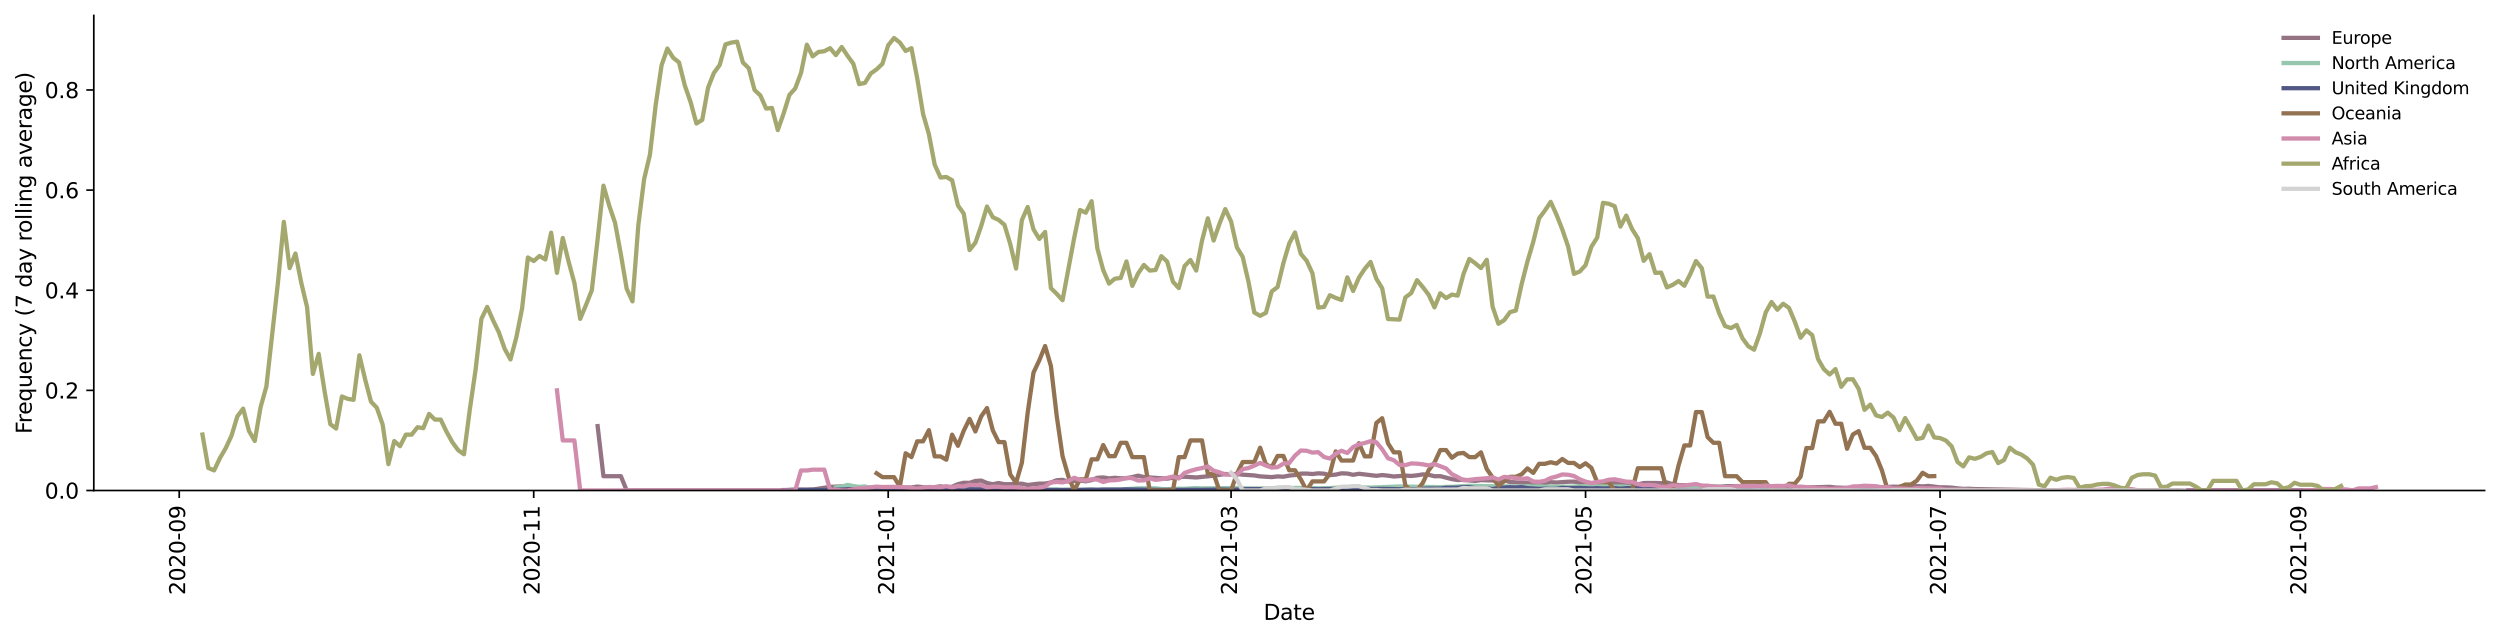 <?xml version="1.0" encoding="utf-8" standalone="no"?>
<!DOCTYPE svg PUBLIC "-//W3C//DTD SVG 1.1//EN"
  "http://www.w3.org/Graphics/SVG/1.1/DTD/svg11.dtd">
<svg height="298.621pt" version="1.1" viewBox="0 0 1166.981 298.621" width="1166.981pt" xmlns="http://www.w3.org/2000/svg" xmlns:xlink="http://www.w3.org/1999/xlink">
 <defs>
  <style type="text/css">*{stroke-linecap:butt;stroke-linejoin:round;}</style>
 </defs>
 <g id="figure_1">
  <g id="patch_1">
   <path d="M 0 298.621 
L 1166.981 298.621 
L 1166.981 0 
L 0 0 
z
" style="fill:#ffffff;"/>
  </g>
  <g id="axes_1">
   <g id="patch_2">
    <path d="M 43.781 228.96 
L 1159.781 228.96 
L 1159.781 7.2 
L 43.781 7.2 
z
" style="fill:#ffffff;"/>
   </g>
   <g id="matplotlib.axis_1">
    <g id="xtick_1">
     <g id="line2d_1">
      <defs>
       <path d="M 0 0 
L 0 3.5 
" id="m9c41320f4a" style="stroke:#000000;stroke-width:0.8;"/>
      </defs>
      <g>
       <use style="stroke:#000000;stroke-width:0.8;" x="83.658" xlink:href="#m9c41320f4a" y="228.96"/>
      </g>
     </g>
     <g id="text_1">
      <!-- 2020-09 -->
      <g transform="translate(86.417 277.743)rotate(-90)scale(0.1 -0.1)">
       <defs>
        <path d="M 1228 531 
L 3431 531 
L 3431 0 
L 469 0 
L 469 531 
Q 828 903 1448 1529 
Q 2069 2156 2228 2338 
Q 2531 2678 2651 2914 
Q 2772 3150 2772 3378 
Q 2772 3750 2511 3984 
Q 2250 4219 1831 4219 
Q 1534 4219 1204 4116 
Q 875 4013 500 3803 
L 500 4441 
Q 881 4594 1212 4672 
Q 1544 4750 1819 4750 
Q 2544 4750 2975 4387 
Q 3406 4025 3406 3419 
Q 3406 3131 3298 2873 
Q 3191 2616 2906 2266 
Q 2828 2175 2409 1742 
Q 1991 1309 1228 531 
z
" id="DejaVuSans-32" transform="scale(0.016)"/>
        <path d="M 2034 4250 
Q 1547 4250 1301 3770 
Q 1056 3291 1056 2328 
Q 1056 1369 1301 889 
Q 1547 409 2034 409 
Q 2525 409 2770 889 
Q 3016 1369 3016 2328 
Q 3016 3291 2770 3770 
Q 2525 4250 2034 4250 
z
M 2034 4750 
Q 2819 4750 3233 4129 
Q 3647 3509 3647 2328 
Q 3647 1150 3233 529 
Q 2819 -91 2034 -91 
Q 1250 -91 836 529 
Q 422 1150 422 2328 
Q 422 3509 836 4129 
Q 1250 4750 2034 4750 
z
" id="DejaVuSans-30" transform="scale(0.016)"/>
        <path d="M 313 2009 
L 1997 2009 
L 1997 1497 
L 313 1497 
L 313 2009 
z
" id="DejaVuSans-2d" transform="scale(0.016)"/>
        <path d="M 703 97 
L 703 672 
Q 941 559 1184 500 
Q 1428 441 1663 441 
Q 2288 441 2617 861 
Q 2947 1281 2994 2138 
Q 2813 1869 2534 1725 
Q 2256 1581 1919 1581 
Q 1219 1581 811 2004 
Q 403 2428 403 3163 
Q 403 3881 828 4315 
Q 1253 4750 1959 4750 
Q 2769 4750 3195 4129 
Q 3622 3509 3622 2328 
Q 3622 1225 3098 567 
Q 2575 -91 1691 -91 
Q 1453 -91 1209 -44 
Q 966 3 703 97 
z
M 1959 2075 
Q 2384 2075 2632 2365 
Q 2881 2656 2881 3163 
Q 2881 3666 2632 3958 
Q 2384 4250 1959 4250 
Q 1534 4250 1286 3958 
Q 1038 3666 1038 3163 
Q 1038 2656 1286 2365 
Q 1534 2075 1959 2075 
z
" id="DejaVuSans-39" transform="scale(0.016)"/>
       </defs>
       <use xlink:href="#DejaVuSans-32"/>
       <use x="63.623" xlink:href="#DejaVuSans-30"/>
       <use x="127.246" xlink:href="#DejaVuSans-32"/>
       <use x="190.869" xlink:href="#DejaVuSans-30"/>
       <use x="254.492" xlink:href="#DejaVuSans-2d"/>
       <use x="290.576" xlink:href="#DejaVuSans-30"/>
       <use x="354.199" xlink:href="#DejaVuSans-39"/>
      </g>
     </g>
    </g>
    <g id="xtick_2">
     <g id="line2d_2">
      <g>
       <use style="stroke:#000000;stroke-width:0.8;" x="249.132" xlink:href="#m9c41320f4a" y="228.96"/>
      </g>
     </g>
     <g id="text_2">
      <!-- 2020-11 -->
      <g transform="translate(251.891 277.743)rotate(-90)scale(0.1 -0.1)">
       <defs>
        <path d="M 794 531 
L 1825 531 
L 1825 4091 
L 703 3866 
L 703 4441 
L 1819 4666 
L 2450 4666 
L 2450 531 
L 3481 531 
L 3481 0 
L 794 0 
L 794 531 
z
" id="DejaVuSans-31" transform="scale(0.016)"/>
       </defs>
       <use xlink:href="#DejaVuSans-32"/>
       <use x="63.623" xlink:href="#DejaVuSans-30"/>
       <use x="127.246" xlink:href="#DejaVuSans-32"/>
       <use x="190.869" xlink:href="#DejaVuSans-30"/>
       <use x="254.492" xlink:href="#DejaVuSans-2d"/>
       <use x="290.576" xlink:href="#DejaVuSans-31"/>
       <use x="354.199" xlink:href="#DejaVuSans-31"/>
      </g>
     </g>
    </g>
    <g id="xtick_3">
     <g id="line2d_3">
      <g>
       <use style="stroke:#000000;stroke-width:0.8;" x="414.606" xlink:href="#m9c41320f4a" y="228.96"/>
      </g>
     </g>
     <g id="text_3">
      <!-- 2021-01 -->
      <g transform="translate(417.365 277.743)rotate(-90)scale(0.1 -0.1)">
       <use xlink:href="#DejaVuSans-32"/>
       <use x="63.623" xlink:href="#DejaVuSans-30"/>
       <use x="127.246" xlink:href="#DejaVuSans-32"/>
       <use x="190.869" xlink:href="#DejaVuSans-31"/>
       <use x="254.492" xlink:href="#DejaVuSans-2d"/>
       <use x="290.576" xlink:href="#DejaVuSans-30"/>
       <use x="354.199" xlink:href="#DejaVuSans-31"/>
      </g>
     </g>
    </g>
    <g id="xtick_4">
     <g id="line2d_4">
      <g>
       <use style="stroke:#000000;stroke-width:0.8;" x="574.654" xlink:href="#m9c41320f4a" y="228.96"/>
      </g>
     </g>
     <g id="text_4">
      <!-- 2021-03 -->
      <g transform="translate(577.414 277.743)rotate(-90)scale(0.1 -0.1)">
       <defs>
        <path d="M 2597 2516 
Q 3050 2419 3304 2112 
Q 3559 1806 3559 1356 
Q 3559 666 3084 287 
Q 2609 -91 1734 -91 
Q 1441 -91 1130 -33 
Q 819 25 488 141 
L 488 750 
Q 750 597 1062 519 
Q 1375 441 1716 441 
Q 2309 441 2620 675 
Q 2931 909 2931 1356 
Q 2931 1769 2642 2001 
Q 2353 2234 1838 2234 
L 1294 2234 
L 1294 2753 
L 1863 2753 
Q 2328 2753 2575 2939 
Q 2822 3125 2822 3475 
Q 2822 3834 2567 4026 
Q 2313 4219 1838 4219 
Q 1578 4219 1281 4162 
Q 984 4106 628 3988 
L 628 4550 
Q 988 4650 1302 4700 
Q 1616 4750 1894 4750 
Q 2613 4750 3031 4423 
Q 3450 4097 3450 3541 
Q 3450 3153 3228 2886 
Q 3006 2619 2597 2516 
z
" id="DejaVuSans-33" transform="scale(0.016)"/>
       </defs>
       <use xlink:href="#DejaVuSans-32"/>
       <use x="63.623" xlink:href="#DejaVuSans-30"/>
       <use x="127.246" xlink:href="#DejaVuSans-32"/>
       <use x="190.869" xlink:href="#DejaVuSans-31"/>
       <use x="254.492" xlink:href="#DejaVuSans-2d"/>
       <use x="290.576" xlink:href="#DejaVuSans-30"/>
       <use x="354.199" xlink:href="#DejaVuSans-33"/>
      </g>
     </g>
    </g>
    <g id="xtick_5">
     <g id="line2d_5">
      <g>
       <use style="stroke:#000000;stroke-width:0.8;" x="740.128" xlink:href="#m9c41320f4a" y="228.96"/>
      </g>
     </g>
     <g id="text_5">
      <!-- 2021-05 -->
      <g transform="translate(742.888 277.743)rotate(-90)scale(0.1 -0.1)">
       <defs>
        <path d="M 691 4666 
L 3169 4666 
L 3169 4134 
L 1269 4134 
L 1269 2991 
Q 1406 3038 1543 3061 
Q 1681 3084 1819 3084 
Q 2600 3084 3056 2656 
Q 3513 2228 3513 1497 
Q 3513 744 3044 326 
Q 2575 -91 1722 -91 
Q 1428 -91 1123 -41 
Q 819 9 494 109 
L 494 744 
Q 775 591 1075 516 
Q 1375 441 1709 441 
Q 2250 441 2565 725 
Q 2881 1009 2881 1497 
Q 2881 1984 2565 2268 
Q 2250 2553 1709 2553 
Q 1456 2553 1204 2497 
Q 953 2441 691 2322 
L 691 4666 
z
" id="DejaVuSans-35" transform="scale(0.016)"/>
       </defs>
       <use xlink:href="#DejaVuSans-32"/>
       <use x="63.623" xlink:href="#DejaVuSans-30"/>
       <use x="127.246" xlink:href="#DejaVuSans-32"/>
       <use x="190.869" xlink:href="#DejaVuSans-31"/>
       <use x="254.492" xlink:href="#DejaVuSans-2d"/>
       <use x="290.576" xlink:href="#DejaVuSans-30"/>
       <use x="354.199" xlink:href="#DejaVuSans-35"/>
      </g>
     </g>
    </g>
    <g id="xtick_6">
     <g id="line2d_6">
      <g>
       <use style="stroke:#000000;stroke-width:0.8;" x="905.602" xlink:href="#m9c41320f4a" y="228.96"/>
      </g>
     </g>
     <g id="text_6">
      <!-- 2021-07 -->
      <g transform="translate(908.362 277.743)rotate(-90)scale(0.1 -0.1)">
       <defs>
        <path d="M 525 4666 
L 3525 4666 
L 3525 4397 
L 1831 0 
L 1172 0 
L 2766 4134 
L 525 4134 
L 525 4666 
z
" id="DejaVuSans-37" transform="scale(0.016)"/>
       </defs>
       <use xlink:href="#DejaVuSans-32"/>
       <use x="63.623" xlink:href="#DejaVuSans-30"/>
       <use x="127.246" xlink:href="#DejaVuSans-32"/>
       <use x="190.869" xlink:href="#DejaVuSans-31"/>
       <use x="254.492" xlink:href="#DejaVuSans-2d"/>
       <use x="290.576" xlink:href="#DejaVuSans-30"/>
       <use x="354.199" xlink:href="#DejaVuSans-37"/>
      </g>
     </g>
    </g>
    <g id="xtick_7">
     <g id="line2d_7">
      <g>
       <use style="stroke:#000000;stroke-width:0.8;" x="1073.789" xlink:href="#m9c41320f4a" y="228.96"/>
      </g>
     </g>
     <g id="text_7">
      <!-- 2021-09 -->
      <g transform="translate(1076.548 277.743)rotate(-90)scale(0.1 -0.1)">
       <use xlink:href="#DejaVuSans-32"/>
       <use x="63.623" xlink:href="#DejaVuSans-30"/>
       <use x="127.246" xlink:href="#DejaVuSans-32"/>
       <use x="190.869" xlink:href="#DejaVuSans-31"/>
       <use x="254.492" xlink:href="#DejaVuSans-2d"/>
       <use x="290.576" xlink:href="#DejaVuSans-30"/>
       <use x="354.199" xlink:href="#DejaVuSans-39"/>
      </g>
     </g>
    </g>
    <g id="text_8">
     <!-- Date -->
     <g transform="translate(589.83 289.341)scale(0.1 -0.1)">
      <defs>
       <path d="M 1259 4147 
L 1259 519 
L 2022 519 
Q 2988 519 3436 956 
Q 3884 1394 3884 2338 
Q 3884 3275 3436 3711 
Q 2988 4147 2022 4147 
L 1259 4147 
z
M 628 4666 
L 1925 4666 
Q 3281 4666 3915 4102 
Q 4550 3538 4550 2338 
Q 4550 1131 3912 565 
Q 3275 0 1925 0 
L 628 0 
L 628 4666 
z
" id="DejaVuSans-44" transform="scale(0.016)"/>
       <path d="M 2194 1759 
Q 1497 1759 1228 1600 
Q 959 1441 959 1056 
Q 959 750 1161 570 
Q 1363 391 1709 391 
Q 2188 391 2477 730 
Q 2766 1069 2766 1631 
L 2766 1759 
L 2194 1759 
z
M 3341 1997 
L 3341 0 
L 2766 0 
L 2766 531 
Q 2569 213 2275 61 
Q 1981 -91 1556 -91 
Q 1019 -91 701 211 
Q 384 513 384 1019 
Q 384 1609 779 1909 
Q 1175 2209 1959 2209 
L 2766 2209 
L 2766 2266 
Q 2766 2663 2505 2880 
Q 2244 3097 1772 3097 
Q 1472 3097 1187 3025 
Q 903 2953 641 2809 
L 641 3341 
Q 956 3463 1253 3523 
Q 1550 3584 1831 3584 
Q 2591 3584 2966 3190 
Q 3341 2797 3341 1997 
z
" id="DejaVuSans-61" transform="scale(0.016)"/>
       <path d="M 1172 4494 
L 1172 3500 
L 2356 3500 
L 2356 3053 
L 1172 3053 
L 1172 1153 
Q 1172 725 1289 603 
Q 1406 481 1766 481 
L 2356 481 
L 2356 0 
L 1766 0 
Q 1100 0 847 248 
Q 594 497 594 1153 
L 594 3053 
L 172 3053 
L 172 3500 
L 594 3500 
L 594 4494 
L 1172 4494 
z
" id="DejaVuSans-74" transform="scale(0.016)"/>
       <path d="M 3597 1894 
L 3597 1613 
L 953 1613 
Q 991 1019 1311 708 
Q 1631 397 2203 397 
Q 2534 397 2845 478 
Q 3156 559 3463 722 
L 3463 178 
Q 3153 47 2828 -22 
Q 2503 -91 2169 -91 
Q 1331 -91 842 396 
Q 353 884 353 1716 
Q 353 2575 817 3079 
Q 1281 3584 2069 3584 
Q 2775 3584 3186 3129 
Q 3597 2675 3597 1894 
z
M 3022 2063 
Q 3016 2534 2758 2815 
Q 2500 3097 2075 3097 
Q 1594 3097 1305 2825 
Q 1016 2553 972 2059 
L 3022 2063 
z
" id="DejaVuSans-65" transform="scale(0.016)"/>
      </defs>
      <use xlink:href="#DejaVuSans-44"/>
      <use x="77.002" xlink:href="#DejaVuSans-61"/>
      <use x="138.281" xlink:href="#DejaVuSans-74"/>
      <use x="177.49" xlink:href="#DejaVuSans-65"/>
     </g>
    </g>
   </g>
   <g id="matplotlib.axis_2">
    <g id="ytick_1">
     <g id="line2d_8">
      <defs>
       <path d="M 0 0 
L -3.5 0 
" id="mde69460900" style="stroke:#000000;stroke-width:0.8;"/>
      </defs>
      <g>
       <use style="stroke:#000000;stroke-width:0.8;" x="43.781" xlink:href="#mde69460900" y="228.96"/>
      </g>
     </g>
     <g id="text_9">
      <!-- 0.0 -->
      <g transform="translate(20.878 232.759)scale(0.1 -0.1)">
       <defs>
        <path d="M 684 794 
L 1344 794 
L 1344 0 
L 684 0 
L 684 794 
z
" id="DejaVuSans-2e" transform="scale(0.016)"/>
       </defs>
       <use xlink:href="#DejaVuSans-30"/>
       <use x="63.623" xlink:href="#DejaVuSans-2e"/>
       <use x="95.41" xlink:href="#DejaVuSans-30"/>
      </g>
     </g>
    </g>
    <g id="ytick_2">
     <g id="line2d_9">
      <g>
       <use style="stroke:#000000;stroke-width:0.8;" x="43.781" xlink:href="#mde69460900" y="182.22"/>
      </g>
     </g>
     <g id="text_10">
      <!-- 0.2 -->
      <g transform="translate(20.878 186.019)scale(0.1 -0.1)">
       <use xlink:href="#DejaVuSans-30"/>
       <use x="63.623" xlink:href="#DejaVuSans-2e"/>
       <use x="95.41" xlink:href="#DejaVuSans-32"/>
      </g>
     </g>
    </g>
    <g id="ytick_3">
     <g id="line2d_10">
      <g>
       <use style="stroke:#000000;stroke-width:0.8;" x="43.781" xlink:href="#mde69460900" y="135.48"/>
      </g>
     </g>
     <g id="text_11">
      <!-- 0.4 -->
      <g transform="translate(20.878 139.279)scale(0.1 -0.1)">
       <defs>
        <path d="M 2419 4116 
L 825 1625 
L 2419 1625 
L 2419 4116 
z
M 2253 4666 
L 3047 4666 
L 3047 1625 
L 3713 1625 
L 3713 1100 
L 3047 1100 
L 3047 0 
L 2419 0 
L 2419 1100 
L 313 1100 
L 313 1709 
L 2253 4666 
z
" id="DejaVuSans-34" transform="scale(0.016)"/>
       </defs>
       <use xlink:href="#DejaVuSans-30"/>
       <use x="63.623" xlink:href="#DejaVuSans-2e"/>
       <use x="95.41" xlink:href="#DejaVuSans-34"/>
      </g>
     </g>
    </g>
    <g id="ytick_4">
     <g id="line2d_11">
      <g>
       <use style="stroke:#000000;stroke-width:0.8;" x="43.781" xlink:href="#mde69460900" y="88.74"/>
      </g>
     </g>
     <g id="text_12">
      <!-- 0.6 -->
      <g transform="translate(20.878 92.539)scale(0.1 -0.1)">
       <defs>
        <path d="M 2113 2584 
Q 1688 2584 1439 2293 
Q 1191 2003 1191 1497 
Q 1191 994 1439 701 
Q 1688 409 2113 409 
Q 2538 409 2786 701 
Q 3034 994 3034 1497 
Q 3034 2003 2786 2293 
Q 2538 2584 2113 2584 
z
M 3366 4563 
L 3366 3988 
Q 3128 4100 2886 4159 
Q 2644 4219 2406 4219 
Q 1781 4219 1451 3797 
Q 1122 3375 1075 2522 
Q 1259 2794 1537 2939 
Q 1816 3084 2150 3084 
Q 2853 3084 3261 2657 
Q 3669 2231 3669 1497 
Q 3669 778 3244 343 
Q 2819 -91 2113 -91 
Q 1303 -91 875 529 
Q 447 1150 447 2328 
Q 447 3434 972 4092 
Q 1497 4750 2381 4750 
Q 2619 4750 2861 4703 
Q 3103 4656 3366 4563 
z
" id="DejaVuSans-36" transform="scale(0.016)"/>
       </defs>
       <use xlink:href="#DejaVuSans-30"/>
       <use x="63.623" xlink:href="#DejaVuSans-2e"/>
       <use x="95.41" xlink:href="#DejaVuSans-36"/>
      </g>
     </g>
    </g>
    <g id="ytick_5">
     <g id="line2d_12">
      <g>
       <use style="stroke:#000000;stroke-width:0.8;" x="43.781" xlink:href="#mde69460900" y="42"/>
      </g>
     </g>
     <g id="text_13">
      <!-- 0.8 -->
      <g transform="translate(20.878 45.8)scale(0.1 -0.1)">
       <defs>
        <path d="M 2034 2216 
Q 1584 2216 1326 1975 
Q 1069 1734 1069 1313 
Q 1069 891 1326 650 
Q 1584 409 2034 409 
Q 2484 409 2743 651 
Q 3003 894 3003 1313 
Q 3003 1734 2745 1975 
Q 2488 2216 2034 2216 
z
M 1403 2484 
Q 997 2584 770 2862 
Q 544 3141 544 3541 
Q 544 4100 942 4425 
Q 1341 4750 2034 4750 
Q 2731 4750 3128 4425 
Q 3525 4100 3525 3541 
Q 3525 3141 3298 2862 
Q 3072 2584 2669 2484 
Q 3125 2378 3379 2068 
Q 3634 1759 3634 1313 
Q 3634 634 3220 271 
Q 2806 -91 2034 -91 
Q 1263 -91 848 271 
Q 434 634 434 1313 
Q 434 1759 690 2068 
Q 947 2378 1403 2484 
z
M 1172 3481 
Q 1172 3119 1398 2916 
Q 1625 2713 2034 2713 
Q 2441 2713 2670 2916 
Q 2900 3119 2900 3481 
Q 2900 3844 2670 4047 
Q 2441 4250 2034 4250 
Q 1625 4250 1398 4047 
Q 1172 3844 1172 3481 
z
" id="DejaVuSans-38" transform="scale(0.016)"/>
       </defs>
       <use xlink:href="#DejaVuSans-30"/>
       <use x="63.623" xlink:href="#DejaVuSans-2e"/>
       <use x="95.41" xlink:href="#DejaVuSans-38"/>
      </g>
     </g>
    </g>
    <g id="text_14">
     <!-- Frequency (7 day rolling average) -->
     <g transform="translate(14.798 202.529)rotate(-90)scale(0.1 -0.1)">
      <defs>
       <path d="M 628 4666 
L 3309 4666 
L 3309 4134 
L 1259 4134 
L 1259 2759 
L 3109 2759 
L 3109 2228 
L 1259 2228 
L 1259 0 
L 628 0 
L 628 4666 
z
" id="DejaVuSans-46" transform="scale(0.016)"/>
       <path d="M 2631 2963 
Q 2534 3019 2420 3045 
Q 2306 3072 2169 3072 
Q 1681 3072 1420 2755 
Q 1159 2438 1159 1844 
L 1159 0 
L 581 0 
L 581 3500 
L 1159 3500 
L 1159 2956 
Q 1341 3275 1631 3429 
Q 1922 3584 2338 3584 
Q 2397 3584 2469 3576 
Q 2541 3569 2628 3553 
L 2631 2963 
z
" id="DejaVuSans-72" transform="scale(0.016)"/>
       <path d="M 947 1747 
Q 947 1113 1208 752 
Q 1469 391 1925 391 
Q 2381 391 2643 752 
Q 2906 1113 2906 1747 
Q 2906 2381 2643 2742 
Q 2381 3103 1925 3103 
Q 1469 3103 1208 2742 
Q 947 2381 947 1747 
z
M 2906 525 
Q 2725 213 2448 61 
Q 2172 -91 1784 -91 
Q 1150 -91 751 415 
Q 353 922 353 1747 
Q 353 2572 751 3078 
Q 1150 3584 1784 3584 
Q 2172 3584 2448 3432 
Q 2725 3281 2906 2969 
L 2906 3500 
L 3481 3500 
L 3481 -1331 
L 2906 -1331 
L 2906 525 
z
" id="DejaVuSans-71" transform="scale(0.016)"/>
       <path d="M 544 1381 
L 544 3500 
L 1119 3500 
L 1119 1403 
Q 1119 906 1312 657 
Q 1506 409 1894 409 
Q 2359 409 2629 706 
Q 2900 1003 2900 1516 
L 2900 3500 
L 3475 3500 
L 3475 0 
L 2900 0 
L 2900 538 
Q 2691 219 2414 64 
Q 2138 -91 1772 -91 
Q 1169 -91 856 284 
Q 544 659 544 1381 
z
M 1991 3584 
L 1991 3584 
z
" id="DejaVuSans-75" transform="scale(0.016)"/>
       <path d="M 3513 2113 
L 3513 0 
L 2938 0 
L 2938 2094 
Q 2938 2591 2744 2837 
Q 2550 3084 2163 3084 
Q 1697 3084 1428 2787 
Q 1159 2491 1159 1978 
L 1159 0 
L 581 0 
L 581 3500 
L 1159 3500 
L 1159 2956 
Q 1366 3272 1645 3428 
Q 1925 3584 2291 3584 
Q 2894 3584 3203 3211 
Q 3513 2838 3513 2113 
z
" id="DejaVuSans-6e" transform="scale(0.016)"/>
       <path d="M 3122 3366 
L 3122 2828 
Q 2878 2963 2633 3030 
Q 2388 3097 2138 3097 
Q 1578 3097 1268 2742 
Q 959 2388 959 1747 
Q 959 1106 1268 751 
Q 1578 397 2138 397 
Q 2388 397 2633 464 
Q 2878 531 3122 666 
L 3122 134 
Q 2881 22 2623 -34 
Q 2366 -91 2075 -91 
Q 1284 -91 818 406 
Q 353 903 353 1747 
Q 353 2603 823 3093 
Q 1294 3584 2113 3584 
Q 2378 3584 2631 3529 
Q 2884 3475 3122 3366 
z
" id="DejaVuSans-63" transform="scale(0.016)"/>
       <path d="M 2059 -325 
Q 1816 -950 1584 -1140 
Q 1353 -1331 966 -1331 
L 506 -1331 
L 506 -850 
L 844 -850 
Q 1081 -850 1212 -737 
Q 1344 -625 1503 -206 
L 1606 56 
L 191 3500 
L 800 3500 
L 1894 763 
L 2988 3500 
L 3597 3500 
L 2059 -325 
z
" id="DejaVuSans-79" transform="scale(0.016)"/>
       <path id="DejaVuSans-20" transform="scale(0.016)"/>
       <path d="M 1984 4856 
Q 1566 4138 1362 3434 
Q 1159 2731 1159 2009 
Q 1159 1288 1364 580 
Q 1569 -128 1984 -844 
L 1484 -844 
Q 1016 -109 783 600 
Q 550 1309 550 2009 
Q 550 2706 781 3412 
Q 1013 4119 1484 4856 
L 1984 4856 
z
" id="DejaVuSans-28" transform="scale(0.016)"/>
       <path d="M 2906 2969 
L 2906 4863 
L 3481 4863 
L 3481 0 
L 2906 0 
L 2906 525 
Q 2725 213 2448 61 
Q 2172 -91 1784 -91 
Q 1150 -91 751 415 
Q 353 922 353 1747 
Q 353 2572 751 3078 
Q 1150 3584 1784 3584 
Q 2172 3584 2448 3432 
Q 2725 3281 2906 2969 
z
M 947 1747 
Q 947 1113 1208 752 
Q 1469 391 1925 391 
Q 2381 391 2643 752 
Q 2906 1113 2906 1747 
Q 2906 2381 2643 2742 
Q 2381 3103 1925 3103 
Q 1469 3103 1208 2742 
Q 947 2381 947 1747 
z
" id="DejaVuSans-64" transform="scale(0.016)"/>
       <path d="M 1959 3097 
Q 1497 3097 1228 2736 
Q 959 2375 959 1747 
Q 959 1119 1226 758 
Q 1494 397 1959 397 
Q 2419 397 2687 759 
Q 2956 1122 2956 1747 
Q 2956 2369 2687 2733 
Q 2419 3097 1959 3097 
z
M 1959 3584 
Q 2709 3584 3137 3096 
Q 3566 2609 3566 1747 
Q 3566 888 3137 398 
Q 2709 -91 1959 -91 
Q 1206 -91 779 398 
Q 353 888 353 1747 
Q 353 2609 779 3096 
Q 1206 3584 1959 3584 
z
" id="DejaVuSans-6f" transform="scale(0.016)"/>
       <path d="M 603 4863 
L 1178 4863 
L 1178 0 
L 603 0 
L 603 4863 
z
" id="DejaVuSans-6c" transform="scale(0.016)"/>
       <path d="M 603 3500 
L 1178 3500 
L 1178 0 
L 603 0 
L 603 3500 
z
M 603 4863 
L 1178 4863 
L 1178 4134 
L 603 4134 
L 603 4863 
z
" id="DejaVuSans-69" transform="scale(0.016)"/>
       <path d="M 2906 1791 
Q 2906 2416 2648 2759 
Q 2391 3103 1925 3103 
Q 1463 3103 1205 2759 
Q 947 2416 947 1791 
Q 947 1169 1205 825 
Q 1463 481 1925 481 
Q 2391 481 2648 825 
Q 2906 1169 2906 1791 
z
M 3481 434 
Q 3481 -459 3084 -895 
Q 2688 -1331 1869 -1331 
Q 1566 -1331 1297 -1286 
Q 1028 -1241 775 -1147 
L 775 -588 
Q 1028 -725 1275 -790 
Q 1522 -856 1778 -856 
Q 2344 -856 2625 -561 
Q 2906 -266 2906 331 
L 2906 616 
Q 2728 306 2450 153 
Q 2172 0 1784 0 
Q 1141 0 747 490 
Q 353 981 353 1791 
Q 353 2603 747 3093 
Q 1141 3584 1784 3584 
Q 2172 3584 2450 3431 
Q 2728 3278 2906 2969 
L 2906 3500 
L 3481 3500 
L 3481 434 
z
" id="DejaVuSans-67" transform="scale(0.016)"/>
       <path d="M 191 3500 
L 800 3500 
L 1894 563 
L 2988 3500 
L 3597 3500 
L 2284 0 
L 1503 0 
L 191 3500 
z
" id="DejaVuSans-76" transform="scale(0.016)"/>
       <path d="M 513 4856 
L 1013 4856 
Q 1481 4119 1714 3412 
Q 1947 2706 1947 2009 
Q 1947 1309 1714 600 
Q 1481 -109 1013 -844 
L 513 -844 
Q 928 -128 1133 580 
Q 1338 1288 1338 2009 
Q 1338 2731 1133 3434 
Q 928 4138 513 4856 
z
" id="DejaVuSans-29" transform="scale(0.016)"/>
      </defs>
      <use xlink:href="#DejaVuSans-46"/>
      <use x="50.27" xlink:href="#DejaVuSans-72"/>
      <use x="89.133" xlink:href="#DejaVuSans-65"/>
      <use x="150.656" xlink:href="#DejaVuSans-71"/>
      <use x="214.133" xlink:href="#DejaVuSans-75"/>
      <use x="277.512" xlink:href="#DejaVuSans-65"/>
      <use x="339.035" xlink:href="#DejaVuSans-6e"/>
      <use x="402.414" xlink:href="#DejaVuSans-63"/>
      <use x="457.395" xlink:href="#DejaVuSans-79"/>
      <use x="516.574" xlink:href="#DejaVuSans-20"/>
      <use x="548.361" xlink:href="#DejaVuSans-28"/>
      <use x="587.375" xlink:href="#DejaVuSans-37"/>
      <use x="650.998" xlink:href="#DejaVuSans-20"/>
      <use x="682.785" xlink:href="#DejaVuSans-64"/>
      <use x="746.262" xlink:href="#DejaVuSans-61"/>
      <use x="807.541" xlink:href="#DejaVuSans-79"/>
      <use x="866.721" xlink:href="#DejaVuSans-20"/>
      <use x="898.508" xlink:href="#DejaVuSans-72"/>
      <use x="937.371" xlink:href="#DejaVuSans-6f"/>
      <use x="998.553" xlink:href="#DejaVuSans-6c"/>
      <use x="1026.336" xlink:href="#DejaVuSans-6c"/>
      <use x="1054.119" xlink:href="#DejaVuSans-69"/>
      <use x="1081.902" xlink:href="#DejaVuSans-6e"/>
      <use x="1145.281" xlink:href="#DejaVuSans-67"/>
      <use x="1208.758" xlink:href="#DejaVuSans-20"/>
      <use x="1240.545" xlink:href="#DejaVuSans-61"/>
      <use x="1301.824" xlink:href="#DejaVuSans-76"/>
      <use x="1361.004" xlink:href="#DejaVuSans-65"/>
      <use x="1422.527" xlink:href="#DejaVuSans-72"/>
      <use x="1463.641" xlink:href="#DejaVuSans-61"/>
      <use x="1524.92" xlink:href="#DejaVuSans-67"/>
      <use x="1588.396" xlink:href="#DejaVuSans-65"/>
      <use x="1649.92" xlink:href="#DejaVuSans-29"/>
     </g>
    </g>
   </g>
   <g id="line2d_13">
    <path clip-path="url(#pcae3656a9f)" d="M 278.971 198.913 
L 281.684 222.283 
L 289.822 222.283 
L 292.535 228.96 
L 363.065 228.96 
L 371.203 228.552 
L 379.341 228.524 
L 387.479 227.274 
L 392.904 227.057 
L 395.617 227.724 
L 401.042 228.101 
L 406.468 227.707 
L 409.18 227.575 
L 414.606 227.885 
L 417.318 227.658 
L 425.457 227.564 
L 428.169 227.118 
L 433.595 227.726 
L 439.02 227.018 
L 441.733 227.495 
L 444.445 227.207 
L 447.158 226.006 
L 449.871 225.352 
L 452.583 225.4 
L 455.296 224.518 
L 458.009 224.327 
L 460.721 225.476 
L 463.434 226.035 
L 466.147 225.479 
L 468.86 226.034 
L 471.572 226.039 
L 474.285 225.757 
L 476.998 225.796 
L 479.71 226.391 
L 485.136 225.74 
L 487.848 225.748 
L 490.561 225.234 
L 493.274 224.167 
L 495.986 223.993 
L 498.699 224.752 
L 504.124 224.343 
L 506.837 224.657 
L 509.55 224.118 
L 512.263 223.024 
L 514.975 222.876 
L 517.688 223.311 
L 520.401 223.034 
L 523.113 223.275 
L 525.826 223.249 
L 528.539 222.701 
L 531.251 222.028 
L 533.964 222.683 
L 544.815 223.449 
L 547.527 222.98 
L 552.953 222.53 
L 558.378 222.877 
L 566.516 222.061 
L 571.942 221.246 
L 574.654 221.42 
L 577.367 221.24 
L 580.08 221.577 
L 585.505 221.929 
L 588.218 222.367 
L 593.643 222.707 
L 596.356 222.385 
L 599.069 222.529 
L 601.781 221.993 
L 604.494 221.739 
L 607.207 221.096 
L 609.919 221.053 
L 612.632 221.272 
L 615.345 220.948 
L 618.057 221.118 
L 620.77 221.786 
L 623.483 221.547 
L 626.195 220.952 
L 628.908 221.046 
L 631.621 221.636 
L 634.334 221.153 
L 642.472 222.107 
L 645.184 221.761 
L 647.897 222.033 
L 650.61 222.42 
L 656.035 222.015 
L 658.748 222.168 
L 661.46 221.895 
L 664.173 221.442 
L 666.886 221.629 
L 669.598 222.312 
L 672.311 222.258 
L 677.737 223.656 
L 680.449 224.078 
L 683.162 223.931 
L 685.875 224.277 
L 688.587 224.491 
L 691.3 224.123 
L 699.438 224.37 
L 702.151 224.286 
L 704.863 224.99 
L 710.289 225.333 
L 713.001 225.356 
L 715.714 225.561 
L 718.427 225.483 
L 721.14 225.531 
L 723.852 225.093 
L 726.565 225.248 
L 731.99 224.869 
L 734.703 224.813 
L 737.416 225.343 
L 740.128 225.38 
L 742.841 225.549 
L 745.554 225.834 
L 750.979 225.35 
L 756.404 225.479 
L 759.117 225.344 
L 764.543 226.148 
L 767.255 225.485 
L 772.681 225.456 
L 775.393 225.541 
L 778.106 225.228 
L 780.819 225.992 
L 783.531 226.436 
L 788.957 226.577 
L 791.669 226.996 
L 797.095 226.906 
L 802.52 227.395 
L 805.233 226.951 
L 810.658 226.908 
L 813.371 226.904 
L 816.084 226.778 
L 818.796 227.095 
L 824.222 227.397 
L 832.36 227.825 
L 840.498 227.764 
L 843.211 227.517 
L 848.636 227.423 
L 854.061 227.252 
L 856.774 227.568 
L 862.199 227.73 
L 867.625 228.014 
L 870.337 227.799 
L 873.05 227.71 
L 875.763 227.79 
L 878.475 227.617 
L 881.188 227.3 
L 883.901 227.179 
L 886.614 227.248 
L 889.326 226.688 
L 892.039 226.516 
L 894.752 226.861 
L 897.464 227.051 
L 900.177 226.825 
L 905.602 227.503 
L 908.315 227.497 
L 911.028 227.615 
L 913.74 227.967 
L 916.453 228.201 
L 919.166 228.134 
L 921.878 228.306 
L 949.005 228.777 
L 951.718 228.856 
L 959.856 228.792 
L 997.834 228.931 
L 1011.397 228.941 
L 1024.961 228.94 
L 1087.352 228.924 
L 1087.352 228.924 
" style="fill:none;stroke:#947383;stroke-linecap:square;stroke-width:2;"/>
   </g>
   <g id="line2d_14">
    <path clip-path="url(#pcae3656a9f)" d="M 390.192 227.515 
L 392.904 227.144 
L 395.617 226.338 
L 398.33 226.888 
L 401.042 227.28 
L 403.755 227.054 
L 409.18 228.733 
L 433.595 228.658 
L 439.02 228.406 
L 452.583 228.602 
L 458.009 228.626 
L 463.434 228.828 
L 468.86 228.711 
L 476.998 228.683 
L 479.71 228.741 
L 493.274 228.526 
L 495.986 228.64 
L 512.263 228.616 
L 523.113 228.526 
L 531.251 227.957 
L 539.389 227.965 
L 542.102 228.264 
L 544.815 228.355 
L 550.24 228.127 
L 552.953 228.134 
L 558.378 227.837 
L 561.091 227.967 
L 577.367 227.812 
L 582.792 228.017 
L 588.218 228.069 
L 593.643 227.888 
L 596.356 227.712 
L 607.207 227.788 
L 609.919 227.953 
L 620.77 227.83 
L 626.195 227.503 
L 634.334 227.5 
L 639.759 227.609 
L 650.61 227.178 
L 653.322 227.073 
L 669.598 227.352 
L 672.311 227.421 
L 675.024 227.265 
L 677.737 227.251 
L 685.875 226.762 
L 694.013 226.932 
L 696.725 226.963 
L 699.438 227.16 
L 702.151 227.046 
L 707.576 227.088 
L 710.289 227.1 
L 713.001 226.958 
L 715.714 227.129 
L 718.427 227.03 
L 721.14 227.195 
L 723.852 227.151 
L 729.278 227.211 
L 731.99 227.215 
L 740.128 226.958 
L 742.841 226.993 
L 748.266 226.899 
L 753.692 227.169 
L 756.404 227.06 
L 759.117 227.223 
L 764.543 227.29 
L 769.968 227.647 
L 775.393 227.621 
L 783.531 227.331 
L 788.957 227.358 
L 794.382 227.305 
L 797.095 227.091 
L 799.808 227.062 
L 805.233 227.274 
L 810.658 227.768 
L 813.371 227.844 
L 816.084 227.696 
L 818.796 227.9 
L 821.509 227.805 
L 826.934 227.918 
L 829.647 228.303 
L 835.072 228.253 
L 848.636 228.269 
L 859.487 228.468 
L 883.901 228.76 
L 889.326 228.635 
L 894.752 228.815 
L 916.453 228.638 
L 924.591 228.825 
L 930.017 228.878 
L 943.58 228.876 
L 954.431 228.901 
L 967.994 228.92 
L 995.121 228.95 
L 1060.226 228.952 
L 1060.226 228.952 
" style="fill:none;stroke:#96c6ad;stroke-linecap:square;stroke-width:2;"/>
   </g>
   <g id="line2d_15">
    <path clip-path="url(#pcae3656a9f)" d="M 365.777 228.77 
L 379.341 228.666 
L 384.766 228.774 
L 398.33 228.33 
L 401.042 228.386 
L 403.755 228.143 
L 411.893 228.351 
L 414.606 228.005 
L 417.318 228.257 
L 420.031 228.314 
L 425.457 228.135 
L 428.169 228.514 
L 436.307 228.558 
L 439.02 228.678 
L 447.158 228.465 
L 455.296 228.351 
L 495.986 228.733 
L 498.699 228.684 
L 501.412 228.754 
L 509.55 228.556 
L 512.263 228.651 
L 514.975 228.536 
L 523.113 228.539 
L 525.826 228.453 
L 542.102 228.696 
L 563.804 228.616 
L 569.229 228.501 
L 574.654 228.588 
L 577.367 228.555 
L 582.792 228.288 
L 590.93 228.29 
L 593.643 228.571 
L 596.356 228.688 
L 604.494 228.614 
L 612.632 228.273 
L 615.345 228.372 
L 628.908 228.149 
L 634.334 228.244 
L 637.046 228.123 
L 639.759 228.255 
L 647.897 228.236 
L 653.322 228.393 
L 658.748 228.377 
L 661.46 228.341 
L 666.886 228.032 
L 672.311 228.059 
L 675.024 227.713 
L 680.449 227.65 
L 683.162 227.353 
L 685.875 227.443 
L 688.587 227.864 
L 694.013 227.993 
L 696.725 228.317 
L 699.438 227.707 
L 704.863 227.451 
L 707.576 227.567 
L 710.289 227.393 
L 713.001 227.853 
L 718.427 228.206 
L 721.14 228.111 
L 723.852 228.249 
L 726.565 228.183 
L 729.278 227.729 
L 731.99 227.886 
L 737.416 227.761 
L 742.841 228.001 
L 745.554 227.869 
L 748.266 228.013 
L 753.692 227.865 
L 756.404 228.129 
L 759.117 227.881 
L 761.83 227.809 
L 767.255 227.98 
L 769.968 228 
L 772.681 228.419 
L 780.819 228.739 
L 788.957 228.898 
L 802.52 228.831 
L 805.233 228.708 
L 816.084 228.789 
L 818.796 228.913 
L 843.211 228.838 
L 859.487 228.858 
L 867.625 228.96 
L 1095.491 228.951 
L 1095.491 228.951 
" style="fill:none;stroke:#525886;stroke-linecap:square;stroke-width:2;"/>
   </g>
   <g id="line2d_16">
    <path clip-path="url(#pcae3656a9f)" d="M 409.18 220.913 
L 411.893 222.711 
L 417.318 222.711 
L 420.031 227.162 
L 422.744 211.582 
L 425.457 213.38 
L 428.169 206 
L 430.882 206 
L 433.595 200.807 
L 436.307 213.048 
L 439.02 213.048 
L 441.733 214.586 
L 444.445 202.901 
L 447.158 208.094 
L 449.871 201.046 
L 452.583 195.547 
L 455.296 201.39 
L 458.009 194.379 
L 460.721 190.484 
L 463.434 200.87 
L 466.147 206.369 
L 468.86 206.369 
L 471.572 221.47 
L 474.285 225.365 
L 476.998 216.017 
L 479.71 192.647 
L 482.423 173.951 
L 485.136 168.198 
L 487.848 161.521 
L 490.561 170.869 
L 493.274 194.239 
L 495.986 212.935 
L 498.699 222.283 
L 501.412 228.96 
L 504.124 223.767 
L 506.837 223.767 
L 509.55 214.419 
L 512.263 214.419 
L 514.975 207.742 
L 517.688 212.935 
L 520.401 212.935 
L 523.113 206.703 
L 525.826 206.703 
L 528.539 213.38 
L 533.964 213.38 
L 536.677 228.96 
L 547.527 228.96 
L 550.24 213.38 
L 552.953 213.38 
L 555.666 205.59 
L 561.091 205.59 
L 563.804 221.17 
L 566.516 221.17 
L 569.229 228.96 
L 574.654 228.96 
L 577.367 221.17 
L 580.08 215.671 
L 585.505 215.671 
L 588.218 208.994 
L 590.93 216.784 
L 593.643 218.034 
L 596.356 212.84 
L 599.069 212.84 
L 601.781 219.518 
L 604.494 219.518 
L 607.207 223.767 
L 609.919 228.96 
L 612.632 224.711 
L 618.057 224.711 
L 620.77 221.116 
L 623.483 210.729 
L 626.195 214.978 
L 631.621 214.978 
L 634.334 206.888 
L 637.046 213.026 
L 639.759 213.026 
L 642.472 197.446 
L 645.184 195.22 
L 647.897 206.905 
L 650.61 211.154 
L 653.322 211.154 
L 656.035 226.734 
L 658.748 228.96 
L 661.46 228.96 
L 664.173 225.365 
L 666.886 219.522 
L 669.598 215.927 
L 672.311 210.084 
L 675.024 210.084 
L 677.737 213.68 
L 680.449 211.732 
L 683.162 211.433 
L 685.875 213.38 
L 688.587 213.38 
L 691.3 211.154 
L 694.013 218.944 
L 699.438 226.734 
L 704.863 222.586 
L 707.576 222.586 
L 710.289 221.388 
L 713.001 218.639 
L 715.714 220.763 
L 718.427 216.514 
L 721.14 216.514 
L 723.852 215.765 
L 726.565 216.39 
L 729.278 214.265 
L 731.99 216.086 
L 734.703 216.086 
L 737.416 218.034 
L 740.128 216.263 
L 742.841 218.388 
L 745.554 225.065 
L 750.979 225.065 
L 753.692 228.96 
L 761.83 228.96 
L 764.543 218.573 
L 775.393 218.573 
L 778.106 228.96 
L 780.819 228.96 
L 783.531 217.275 
L 786.244 207.927 
L 788.957 207.927 
L 791.669 192.347 
L 794.382 192.347 
L 797.095 204.032 
L 799.808 206.703 
L 802.52 206.703 
L 805.233 222.283 
L 810.658 222.283 
L 813.371 225.065 
L 824.222 225.065 
L 826.934 228.96 
L 832.36 228.96 
L 835.072 225.844 
L 837.785 225.844 
L 840.498 222.505 
L 843.211 209.151 
L 845.923 209.151 
L 848.636 196.687 
L 851.349 196.687 
L 854.061 192.236 
L 856.774 197.8 
L 859.487 197.8 
L 862.199 209.485 
L 864.912 202.808 
L 867.625 201.25 
L 870.337 209.04 
L 873.05 209.04 
L 875.763 212.935 
L 878.475 219.612 
L 881.188 228.96 
L 883.901 228.96 
L 886.614 227.348 
L 889.326 226.18 
L 892.039 226.18 
L 894.752 224.382 
L 897.464 220.692 
L 900.177 222.304 
L 902.89 222.242 
L 902.89 222.242 
" style="fill:none;stroke:#937252;stroke-linecap:square;stroke-width:2;"/>
   </g>
   <g id="line2d_17">
    <path clip-path="url(#pcae3656a9f)" d="M 259.983 182.22 
L 262.695 205.59 
L 268.121 205.59 
L 270.833 228.96 
L 371.203 228.96 
L 373.915 219.612 
L 376.628 219.612 
L 379.341 219.232 
L 384.766 219.232 
L 387.479 228.58 
L 390.192 228.58 
L 392.904 228.96 
L 395.617 228.96 
L 398.33 228.39 
L 401.042 227.982 
L 403.755 227.868 
L 406.468 227.448 
L 409.18 227.154 
L 411.893 227.334 
L 417.318 227.269 
L 422.744 227.452 
L 425.457 227.745 
L 428.169 228.19 
L 430.882 227.583 
L 433.595 227.332 
L 439.02 227.499 
L 441.733 226.933 
L 444.445 227.53 
L 447.158 226.916 
L 449.871 227.067 
L 452.583 226.3 
L 455.296 226.47 
L 458.009 226.445 
L 460.721 227.532 
L 463.434 227.193 
L 466.147 227.195 
L 468.86 227.493 
L 471.572 227.42 
L 474.285 227.508 
L 476.998 227.847 
L 479.71 228.33 
L 482.423 227.93 
L 485.136 227.783 
L 487.848 227.014 
L 490.561 225.216 
L 493.274 224.97 
L 495.986 225.176 
L 498.699 224.559 
L 501.412 223.004 
L 504.124 224.034 
L 506.837 224.265 
L 509.55 223.726 
L 512.263 223.868 
L 514.975 224.986 
L 517.688 224.24 
L 520.401 224.163 
L 523.113 223.821 
L 525.826 223.05 
L 528.539 223.237 
L 531.251 224.316 
L 533.964 224.227 
L 536.677 223.281 
L 539.389 224 
L 542.102 223.667 
L 547.527 222.464 
L 550.24 223.344 
L 552.953 220.757 
L 555.666 219.8 
L 558.378 219.046 
L 561.091 218.482 
L 563.804 217.757 
L 566.516 219.704 
L 569.229 220.479 
L 571.942 221.493 
L 577.367 221.54 
L 580.08 219.011 
L 582.792 218.45 
L 585.505 217.357 
L 588.218 216.111 
L 590.93 217.328 
L 593.643 218.245 
L 596.356 218.065 
L 599.069 216.4 
L 601.781 216.147 
L 604.494 212.682 
L 607.207 210.307 
L 609.919 210.415 
L 612.632 211.268 
L 615.345 211.054 
L 618.057 213.318 
L 620.77 214.042 
L 623.483 211.819 
L 626.195 210.419 
L 628.908 211.446 
L 631.621 208.687 
L 634.334 207.428 
L 637.046 206.776 
L 639.759 205.933 
L 642.472 206.464 
L 645.184 209.713 
L 647.897 213.898 
L 650.61 214.831 
L 653.322 217.052 
L 656.035 217.1 
L 658.748 216.327 
L 661.46 216.434 
L 664.173 216.748 
L 666.886 217.266 
L 669.598 216.601 
L 675.024 218.673 
L 677.737 221.33 
L 680.449 222.688 
L 683.162 224.202 
L 685.875 223.99 
L 688.587 223.659 
L 694.013 223.24 
L 696.725 222.856 
L 699.438 223.802 
L 702.151 222.616 
L 707.576 223.137 
L 710.289 223.592 
L 713.001 223.248 
L 715.714 224.77 
L 718.427 224.914 
L 721.14 224.439 
L 723.852 223.132 
L 726.565 222.423 
L 729.278 221.476 
L 731.99 221.605 
L 734.703 222.191 
L 737.416 223.736 
L 740.128 224.803 
L 742.841 225.472 
L 745.554 224.962 
L 748.266 224.7 
L 750.979 223.946 
L 753.692 223.721 
L 759.117 224.827 
L 761.83 224.937 
L 764.543 226.005 
L 767.255 226.479 
L 769.968 226.375 
L 772.681 226.58 
L 775.393 227.178 
L 778.106 227.217 
L 780.819 226.491 
L 783.531 226.741 
L 786.244 226.608 
L 791.669 225.957 
L 794.382 226.66 
L 797.095 226.726 
L 799.808 227.08 
L 802.52 227.181 
L 805.233 227.535 
L 810.658 226.97 
L 816.084 226.799 
L 818.796 226.795 
L 821.509 226.931 
L 824.222 226.643 
L 826.934 226.967 
L 829.647 226.796 
L 832.36 226.871 
L 835.072 226.515 
L 837.785 227.335 
L 840.498 227.127 
L 843.211 227.414 
L 845.923 227.549 
L 848.636 227.996 
L 851.349 227.92 
L 854.061 228.266 
L 856.774 228.071 
L 859.487 228.019 
L 862.199 227.777 
L 864.912 227.076 
L 867.625 226.995 
L 870.337 226.73 
L 875.763 226.983 
L 878.475 227.458 
L 881.188 227.353 
L 883.901 228.06 
L 886.614 227.996 
L 892.039 228.342 
L 894.752 227.879 
L 905.602 228.084 
L 908.315 228.648 
L 911.028 228.583 
L 919.166 228.758 
L 924.591 228.856 
L 938.155 228.751 
L 957.143 228.888 
L 965.281 228.611 
L 967.994 228.683 
L 970.707 228.597 
L 978.845 228.659 
L 981.558 228.532 
L 984.27 228.144 
L 986.983 228.065 
L 992.408 228.216 
L 995.121 228.342 
L 997.834 228.816 
L 1003.259 228.866 
L 1011.397 228.855 
L 1016.823 228.949 
L 1041.237 228.947 
L 1073.789 228.96 
L 1076.502 228.834 
L 1079.214 228.834 
L 1081.927 228.641 
L 1084.64 228.252 
L 1087.352 228.252 
L 1090.065 228.377 
L 1092.778 228.377 
L 1095.491 228.501 
L 1098.203 228.89 
L 1100.916 227.991 
L 1106.341 227.991 
L 1109.054 227.393 
L 1109.054 227.393 
" style="fill:none;stroke:#d18cad;stroke-linecap:square;stroke-width:2;"/>
   </g>
   <g id="line2d_18">
    <path clip-path="url(#pcae3656a9f)" d="M 94.509 202.841 
L 97.221 218.421 
L 99.934 219.586 
L 102.647 213.873 
L 105.359 209.199 
L 108.072 203.356 
L 110.785 194.368 
L 113.497 190.759 
L 116.21 201.146 
L 118.923 205.82 
L 121.635 190.09 
L 124.348 180.382 
L 129.773 131.619 
L 132.486 103.575 
L 135.199 125.147 
L 137.912 118.348 
L 140.624 131.981 
L 143.337 143.371 
L 146.05 174.531 
L 148.762 165.183 
L 151.475 182.43 
L 154.188 198.01 
L 156.9 200.033 
L 159.613 185.076 
L 162.326 186.176 
L 165.038 186.634 
L 167.751 165.861 
L 170.464 177.192 
L 173.176 187.475 
L 175.889 190.33 
L 178.602 198.12 
L 181.315 216.667 
L 184.027 205.881 
L 186.74 208.275 
L 189.453 202.882 
L 192.165 202.882 
L 194.878 199.442 
L 197.591 199.842 
L 200.303 193.219 
L 203.016 195.876 
L 205.729 195.876 
L 208.441 201.542 
L 211.154 206.43 
L 213.867 210.139 
L 216.579 212.036 
L 219.292 191.263 
L 222.005 172.567 
L 224.718 148.853 
L 227.43 143.26 
L 230.143 149.492 
L 232.856 155.107 
L 235.568 162.805 
L 238.281 167.782 
L 240.994 157.616 
L 243.706 143.983 
L 246.419 120.192 
L 249.132 121.842 
L 251.844 119.5 
L 254.557 121.111 
L 257.27 108.624 
L 259.983 127.363 
L 262.695 111.079 
L 265.408 122.077 
L 268.121 132.069 
L 270.833 148.841 
L 273.546 142.344 
L 276.259 135.461 
L 278.971 111.604 
L 281.684 86.676 
L 284.397 96.024 
L 287.109 104.037 
L 289.822 118.746 
L 292.535 134.812 
L 295.247 140.678 
L 297.96 105.156 
L 300.673 83.603 
L 303.386 72.196 
L 306.098 48.827 
L 308.811 30.497 
L 311.524 22.667 
L 314.236 26.961 
L 316.949 29.113 
L 319.662 39.9 
L 322.374 47.69 
L 325.087 57.657 
L 327.8 55.959 
L 330.512 40.953 
L 333.225 34.062 
L 335.938 30.336 
L 338.65 20.721 
L 341.363 19.881 
L 344.076 19.456 
L 346.789 29.194 
L 349.501 31.807 
L 352.214 42.007 
L 354.927 44.545 
L 357.639 50.683 
L 360.352 50.405 
L 363.065 60.724 
L 365.777 53.016 
L 368.49 44.292 
L 371.203 41.285 
L 373.915 34.027 
L 376.628 20.862 
L 379.341 26.315 
L 382.053 24.253 
L 384.766 23.909 
L 387.479 22.487 
L 390.192 25.711 
L 392.904 21.963 
L 395.617 26.027 
L 398.33 29.777 
L 401.042 39.267 
L 403.755 38.703 
L 406.468 34.294 
L 409.18 32.387 
L 411.893 29.8 
L 414.606 21.136 
L 417.318 17.76 
L 420.031 19.841 
L 422.744 23.77 
L 425.457 22.494 
L 428.169 36.676 
L 430.882 53.179 
L 433.595 62.631 
L 436.307 76.866 
L 439.02 82.87 
L 441.733 82.605 
L 444.445 84.145 
L 447.158 95.897 
L 449.871 99.733 
L 452.583 116.718 
L 455.296 113.293 
L 458.009 105.488 
L 460.721 96.405 
L 463.434 101.402 
L 466.147 102.648 
L 468.86 104.929 
L 471.572 113.883 
L 474.285 125.366 
L 476.998 102.755 
L 479.71 96.624 
L 482.423 107.059 
L 485.136 111.521 
L 487.848 108.275 
L 490.561 134.503 
L 493.274 137.172 
L 495.986 140.128 
L 501.412 111.11 
L 504.124 98.018 
L 506.837 99.299 
L 509.55 93.928 
L 512.263 116.05 
L 514.975 126.078 
L 517.688 132.365 
L 520.401 130.094 
L 523.113 129.77 
L 525.826 122.039 
L 528.539 133.437 
L 531.251 127.683 
L 533.964 123.676 
L 536.677 126.298 
L 539.389 126.043 
L 542.102 119.609 
L 544.815 122.099 
L 547.527 131.531 
L 550.24 134.465 
L 552.953 124.187 
L 555.666 121.348 
L 558.378 126.294 
L 561.091 112.337 
L 563.804 101.923 
L 566.516 112.273 
L 569.229 104.483 
L 571.942 97.607 
L 574.654 103.385 
L 577.367 115.462 
L 580.08 119.913 
L 582.792 131.598 
L 585.505 145.88 
L 588.218 147.42 
L 590.93 146.018 
L 593.643 136.047 
L 596.356 134.006 
L 599.069 122.841 
L 601.781 113.677 
L 604.494 108.518 
L 607.207 118.489 
L 609.919 121.715 
L 612.632 127.569 
L 615.345 143.597 
L 618.057 143.264 
L 620.77 137.811 
L 623.483 139.047 
L 626.195 140.018 
L 628.908 129.472 
L 631.621 135.834 
L 634.334 129.602 
L 637.046 125.491 
L 639.759 122.27 
L 642.472 130.12 
L 645.184 134.536 
L 647.897 148.907 
L 653.322 149.198 
L 656.035 138.817 
L 658.748 136.802 
L 661.46 130.777 
L 664.173 134.021 
L 666.886 137.588 
L 669.598 143.475 
L 672.311 136.903 
L 675.024 139.128 
L 677.737 137.517 
L 680.449 137.975 
L 683.162 127.884 
L 685.875 120.877 
L 688.587 122.844 
L 691.3 125.149 
L 694.013 121.282 
L 696.725 143.144 
L 699.438 151.136 
L 702.151 149.44 
L 704.863 145.703 
L 707.576 144.956 
L 710.289 132.65 
L 713.001 122.059 
L 715.714 112.907 
L 718.427 101.932 
L 721.14 98.297 
L 723.852 94.229 
L 726.565 100.241 
L 729.278 107.119 
L 731.99 115.087 
L 734.703 127.835 
L 737.416 126.744 
L 740.128 123.766 
L 742.841 115.197 
L 745.554 110.933 
L 748.266 94.68 
L 750.979 95.127 
L 753.692 96.239 
L 756.404 105.775 
L 759.117 100.649 
L 761.83 106.904 
L 764.543 111.217 
L 767.255 121.753 
L 769.968 118.652 
L 772.681 127.39 
L 775.393 127.237 
L 778.106 134.162 
L 780.819 132.963 
L 783.531 131.177 
L 786.244 133.389 
L 788.957 128.042 
L 791.669 121.853 
L 794.382 125.199 
L 797.095 138.467 
L 799.808 138.43 
L 802.52 146.31 
L 805.233 152.175 
L 807.946 153.143 
L 810.658 151.684 
L 813.371 157.916 
L 816.084 161.615 
L 818.796 163.238 
L 821.509 155.655 
L 824.222 145.829 
L 826.934 140.988 
L 829.647 144.579 
L 832.36 141.797 
L 835.072 143.697 
L 837.785 150.131 
L 840.498 157.643 
L 843.211 154.227 
L 845.923 156.419 
L 848.636 167.56 
L 851.349 172.294 
L 854.061 174.797 
L 856.774 172.285 
L 859.487 180.562 
L 862.199 177.075 
L 864.912 177.042 
L 867.625 181.57 
L 870.337 191.307 
L 873.05 188.882 
L 875.763 193.912 
L 878.475 194.648 
L 881.188 192.616 
L 883.901 194.936 
L 886.614 200.784 
L 889.326 195.153 
L 892.039 199.896 
L 894.752 204.912 
L 897.464 204.391 
L 900.177 198.66 
L 902.89 204.187 
L 905.602 204.487 
L 908.315 205.624 
L 911.028 208.369 
L 913.74 215.626 
L 916.453 217.703 
L 919.166 213.498 
L 921.878 214.171 
L 924.591 213.25 
L 927.304 211.591 
L 930.017 211.013 
L 932.729 216.148 
L 935.442 214.78 
L 938.155 208.991 
L 940.867 211.133 
L 943.58 212.211 
L 946.293 214.034 
L 949.005 216.931 
L 951.718 226.239 
L 954.431 226.988 
L 957.143 222.994 
L 959.856 223.961 
L 962.569 223.016 
L 965.281 222.678 
L 967.994 223.091 
L 970.707 227.677 
L 973.42 226.979 
L 976.132 226.837 
L 978.845 226.176 
L 981.558 225.868 
L 984.27 225.868 
L 986.983 226.566 
L 989.696 227.653 
L 992.408 228.045 
L 995.121 223.03 
L 997.834 221.72 
L 1000.546 221.374 
L 1003.259 221.374 
L 1005.972 221.981 
L 1008.685 227.303 
L 1011.397 227.239 
L 1014.11 225.721 
L 1022.248 225.721 
L 1024.961 227.096 
L 1027.673 228.96 
L 1030.386 228.96 
L 1033.099 224.466 
L 1043.949 224.466 
L 1046.662 228.96 
L 1049.375 228.519 
L 1052.088 226.059 
L 1057.513 226.059 
L 1060.226 225.143 
L 1062.938 225.584 
L 1065.651 228.044 
L 1068.364 227.466 
L 1071.076 225.361 
L 1073.789 226.278 
L 1079.214 226.278 
L 1081.927 226.855 
L 1084.64 228.96 
L 1087.352 228.96 
L 1090.065 228.273 
L 1092.778 226.856 
L 1092.778 226.856 
" style="fill:none;stroke:#a4a86f;stroke-linecap:square;stroke-width:2;"/>
   </g>
   <g id="line2d_19">
    <path clip-path="url(#pcae3656a9f)" d="M 574.654 220.651 
L 577.367 223.767 
L 580.08 228.96 
L 588.218 228.96 
L 590.93 227.986 
L 593.643 227.986 
L 599.069 227.388 
L 601.781 227.388 
L 604.494 228.362 
L 607.207 228.362 
L 612.632 228.96 
L 620.77 228.96 
L 623.483 228.14 
L 626.195 227.166 
L 628.908 227.166 
L 631.621 226.929 
L 634.334 226.929 
L 637.046 227.749 
L 639.759 228.723 
L 642.472 228.723 
L 645.184 228.96 
L 653.322 228.96 
L 656.035 228.606 
L 680.449 228.521 
L 683.162 227.743 
L 685.875 227.933 
L 694.013 227.933 
L 696.725 228.96 
L 718.427 228.96 
L 721.14 228.435 
L 731.99 228.435 
L 734.703 228.96 
L 794.382 228.96 
L 797.095 228.404 
L 807.946 228.404 
L 810.658 228.96 
L 881.188 228.96 
L 883.901 228.752 
L 894.752 228.752 
L 897.464 228.96 
L 1016.823 228.96 
L 1019.535 228.842 
L 1019.535 228.842 
" style="fill:none;stroke:#d3d3d3;stroke-linecap:square;stroke-width:2;"/>
   </g>
   <g id="patch_3">
    <path d="M 43.781 228.96 
L 43.781 7.2 
" style="fill:none;stroke:#000000;stroke-linecap:square;stroke-linejoin:miter;stroke-width:0.8;"/>
   </g>
   <g id="patch_4">
    <path d="M 43.781 228.96 
L 1159.781 228.96 
" style="fill:none;stroke:#000000;stroke-linecap:square;stroke-linejoin:miter;stroke-width:0.8;"/>
   </g>
   <g id="legend_1">
    <g id="line2d_20">
     <path d="M 1065.97 17.679 
L 1081.97 17.679 
" style="fill:none;stroke:#947383;stroke-linecap:square;stroke-width:2;"/>
    </g>
    <g id="line2d_21"/>
    <g id="text_15">
     <!-- Europe -->
     <g transform="translate(1088.37 20.479)scale(0.08 -0.08)">
      <defs>
       <path d="M 628 4666 
L 3578 4666 
L 3578 4134 
L 1259 4134 
L 1259 2753 
L 3481 2753 
L 3481 2222 
L 1259 2222 
L 1259 531 
L 3634 531 
L 3634 0 
L 628 0 
L 628 4666 
z
" id="DejaVuSans-45" transform="scale(0.016)"/>
       <path d="M 1159 525 
L 1159 -1331 
L 581 -1331 
L 581 3500 
L 1159 3500 
L 1159 2969 
Q 1341 3281 1617 3432 
Q 1894 3584 2278 3584 
Q 2916 3584 3314 3078 
Q 3713 2572 3713 1747 
Q 3713 922 3314 415 
Q 2916 -91 2278 -91 
Q 1894 -91 1617 61 
Q 1341 213 1159 525 
z
M 3116 1747 
Q 3116 2381 2855 2742 
Q 2594 3103 2138 3103 
Q 1681 3103 1420 2742 
Q 1159 2381 1159 1747 
Q 1159 1113 1420 752 
Q 1681 391 2138 391 
Q 2594 391 2855 752 
Q 3116 1113 3116 1747 
z
" id="DejaVuSans-70" transform="scale(0.016)"/>
      </defs>
      <use xlink:href="#DejaVuSans-45"/>
      <use x="63.184" xlink:href="#DejaVuSans-75"/>
      <use x="126.562" xlink:href="#DejaVuSans-72"/>
      <use x="165.426" xlink:href="#DejaVuSans-6f"/>
      <use x="226.607" xlink:href="#DejaVuSans-70"/>
      <use x="290.084" xlink:href="#DejaVuSans-65"/>
     </g>
    </g>
    <g id="line2d_22">
     <path d="M 1065.97 29.421 
L 1081.97 29.421 
" style="fill:none;stroke:#96c6ad;stroke-linecap:square;stroke-width:2;"/>
    </g>
    <g id="line2d_23"/>
    <g id="text_16">
     <!-- North America -->
     <g transform="translate(1088.37 32.221)scale(0.08 -0.08)">
      <defs>
       <path d="M 628 4666 
L 1478 4666 
L 3547 763 
L 3547 4666 
L 4159 4666 
L 4159 0 
L 3309 0 
L 1241 3903 
L 1241 0 
L 628 0 
L 628 4666 
z
" id="DejaVuSans-4e" transform="scale(0.016)"/>
       <path d="M 3513 2113 
L 3513 0 
L 2938 0 
L 2938 2094 
Q 2938 2591 2744 2837 
Q 2550 3084 2163 3084 
Q 1697 3084 1428 2787 
Q 1159 2491 1159 1978 
L 1159 0 
L 581 0 
L 581 4863 
L 1159 4863 
L 1159 2956 
Q 1366 3272 1645 3428 
Q 1925 3584 2291 3584 
Q 2894 3584 3203 3211 
Q 3513 2838 3513 2113 
z
" id="DejaVuSans-68" transform="scale(0.016)"/>
       <path d="M 2188 4044 
L 1331 1722 
L 3047 1722 
L 2188 4044 
z
M 1831 4666 
L 2547 4666 
L 4325 0 
L 3669 0 
L 3244 1197 
L 1141 1197 
L 716 0 
L 50 0 
L 1831 4666 
z
" id="DejaVuSans-41" transform="scale(0.016)"/>
       <path d="M 3328 2828 
Q 3544 3216 3844 3400 
Q 4144 3584 4550 3584 
Q 5097 3584 5394 3201 
Q 5691 2819 5691 2113 
L 5691 0 
L 5113 0 
L 5113 2094 
Q 5113 2597 4934 2840 
Q 4756 3084 4391 3084 
Q 3944 3084 3684 2787 
Q 3425 2491 3425 1978 
L 3425 0 
L 2847 0 
L 2847 2094 
Q 2847 2600 2669 2842 
Q 2491 3084 2119 3084 
Q 1678 3084 1418 2786 
Q 1159 2488 1159 1978 
L 1159 0 
L 581 0 
L 581 3500 
L 1159 3500 
L 1159 2956 
Q 1356 3278 1631 3431 
Q 1906 3584 2284 3584 
Q 2666 3584 2933 3390 
Q 3200 3197 3328 2828 
z
" id="DejaVuSans-6d" transform="scale(0.016)"/>
      </defs>
      <use xlink:href="#DejaVuSans-4e"/>
      <use x="74.805" xlink:href="#DejaVuSans-6f"/>
      <use x="135.986" xlink:href="#DejaVuSans-72"/>
      <use x="177.1" xlink:href="#DejaVuSans-74"/>
      <use x="216.309" xlink:href="#DejaVuSans-68"/>
      <use x="279.688" xlink:href="#DejaVuSans-20"/>
      <use x="311.475" xlink:href="#DejaVuSans-41"/>
      <use x="379.883" xlink:href="#DejaVuSans-6d"/>
      <use x="477.295" xlink:href="#DejaVuSans-65"/>
      <use x="538.818" xlink:href="#DejaVuSans-72"/>
      <use x="579.932" xlink:href="#DejaVuSans-69"/>
      <use x="607.715" xlink:href="#DejaVuSans-63"/>
      <use x="662.695" xlink:href="#DejaVuSans-61"/>
     </g>
    </g>
    <g id="line2d_24">
     <path d="M 1065.97 41.164 
L 1081.97 41.164 
" style="fill:none;stroke:#525886;stroke-linecap:square;stroke-width:2;"/>
    </g>
    <g id="line2d_25"/>
    <g id="text_17">
     <!-- United Kingdom -->
     <g transform="translate(1088.37 43.964)scale(0.08 -0.08)">
      <defs>
       <path d="M 556 4666 
L 1191 4666 
L 1191 1831 
Q 1191 1081 1462 751 
Q 1734 422 2344 422 
Q 2950 422 3222 751 
Q 3494 1081 3494 1831 
L 3494 4666 
L 4128 4666 
L 4128 1753 
Q 4128 841 3676 375 
Q 3225 -91 2344 -91 
Q 1459 -91 1007 375 
Q 556 841 556 1753 
L 556 4666 
z
" id="DejaVuSans-55" transform="scale(0.016)"/>
       <path d="M 628 4666 
L 1259 4666 
L 1259 2694 
L 3353 4666 
L 4166 4666 
L 1850 2491 
L 4331 0 
L 3500 0 
L 1259 2247 
L 1259 0 
L 628 0 
L 628 4666 
z
" id="DejaVuSans-4b" transform="scale(0.016)"/>
      </defs>
      <use xlink:href="#DejaVuSans-55"/>
      <use x="73.193" xlink:href="#DejaVuSans-6e"/>
      <use x="136.572" xlink:href="#DejaVuSans-69"/>
      <use x="164.355" xlink:href="#DejaVuSans-74"/>
      <use x="203.564" xlink:href="#DejaVuSans-65"/>
      <use x="265.088" xlink:href="#DejaVuSans-64"/>
      <use x="328.564" xlink:href="#DejaVuSans-20"/>
      <use x="360.352" xlink:href="#DejaVuSans-4b"/>
      <use x="425.928" xlink:href="#DejaVuSans-69"/>
      <use x="453.711" xlink:href="#DejaVuSans-6e"/>
      <use x="517.09" xlink:href="#DejaVuSans-67"/>
      <use x="580.566" xlink:href="#DejaVuSans-64"/>
      <use x="644.043" xlink:href="#DejaVuSans-6f"/>
      <use x="705.225" xlink:href="#DejaVuSans-6d"/>
     </g>
    </g>
    <g id="line2d_26">
     <path d="M 1065.97 52.906 
L 1081.97 52.906 
" style="fill:none;stroke:#937252;stroke-linecap:square;stroke-width:2;"/>
    </g>
    <g id="line2d_27"/>
    <g id="text_18">
     <!-- Oceania -->
     <g transform="translate(1088.37 55.706)scale(0.08 -0.08)">
      <defs>
       <path d="M 2522 4238 
Q 1834 4238 1429 3725 
Q 1025 3213 1025 2328 
Q 1025 1447 1429 934 
Q 1834 422 2522 422 
Q 3209 422 3611 934 
Q 4013 1447 4013 2328 
Q 4013 3213 3611 3725 
Q 3209 4238 2522 4238 
z
M 2522 4750 
Q 3503 4750 4090 4092 
Q 4678 3434 4678 2328 
Q 4678 1225 4090 567 
Q 3503 -91 2522 -91 
Q 1538 -91 948 565 
Q 359 1222 359 2328 
Q 359 3434 948 4092 
Q 1538 4750 2522 4750 
z
" id="DejaVuSans-4f" transform="scale(0.016)"/>
      </defs>
      <use xlink:href="#DejaVuSans-4f"/>
      <use x="78.711" xlink:href="#DejaVuSans-63"/>
      <use x="133.691" xlink:href="#DejaVuSans-65"/>
      <use x="195.215" xlink:href="#DejaVuSans-61"/>
      <use x="256.494" xlink:href="#DejaVuSans-6e"/>
      <use x="319.873" xlink:href="#DejaVuSans-69"/>
      <use x="347.656" xlink:href="#DejaVuSans-61"/>
     </g>
    </g>
    <g id="line2d_28">
     <path d="M 1065.97 64.649 
L 1081.97 64.649 
" style="fill:none;stroke:#d18cad;stroke-linecap:square;stroke-width:2;"/>
    </g>
    <g id="line2d_29"/>
    <g id="text_19">
     <!-- Asia -->
     <g transform="translate(1088.37 67.449)scale(0.08 -0.08)">
      <defs>
       <path d="M 2834 3397 
L 2834 2853 
Q 2591 2978 2328 3040 
Q 2066 3103 1784 3103 
Q 1356 3103 1142 2972 
Q 928 2841 928 2578 
Q 928 2378 1081 2264 
Q 1234 2150 1697 2047 
L 1894 2003 
Q 2506 1872 2764 1633 
Q 3022 1394 3022 966 
Q 3022 478 2636 193 
Q 2250 -91 1575 -91 
Q 1294 -91 989 -36 
Q 684 19 347 128 
L 347 722 
Q 666 556 975 473 
Q 1284 391 1588 391 
Q 1994 391 2212 530 
Q 2431 669 2431 922 
Q 2431 1156 2273 1281 
Q 2116 1406 1581 1522 
L 1381 1569 
Q 847 1681 609 1914 
Q 372 2147 372 2553 
Q 372 3047 722 3315 
Q 1072 3584 1716 3584 
Q 2034 3584 2315 3537 
Q 2597 3491 2834 3397 
z
" id="DejaVuSans-73" transform="scale(0.016)"/>
      </defs>
      <use xlink:href="#DejaVuSans-41"/>
      <use x="68.408" xlink:href="#DejaVuSans-73"/>
      <use x="120.508" xlink:href="#DejaVuSans-69"/>
      <use x="148.291" xlink:href="#DejaVuSans-61"/>
     </g>
    </g>
    <g id="line2d_30">
     <path d="M 1065.97 76.391 
L 1081.97 76.391 
" style="fill:none;stroke:#a4a86f;stroke-linecap:square;stroke-width:2;"/>
    </g>
    <g id="line2d_31"/>
    <g id="text_20">
     <!-- Africa -->
     <g transform="translate(1088.37 79.191)scale(0.08 -0.08)">
      <defs>
       <path d="M 2375 4863 
L 2375 4384 
L 1825 4384 
Q 1516 4384 1395 4259 
Q 1275 4134 1275 3809 
L 1275 3500 
L 2222 3500 
L 2222 3053 
L 1275 3053 
L 1275 0 
L 697 0 
L 697 3053 
L 147 3053 
L 147 3500 
L 697 3500 
L 697 3744 
Q 697 4328 969 4595 
Q 1241 4863 1831 4863 
L 2375 4863 
z
" id="DejaVuSans-66" transform="scale(0.016)"/>
      </defs>
      <use xlink:href="#DejaVuSans-41"/>
      <use x="64.783" xlink:href="#DejaVuSans-66"/>
      <use x="99.988" xlink:href="#DejaVuSans-72"/>
      <use x="141.102" xlink:href="#DejaVuSans-69"/>
      <use x="168.885" xlink:href="#DejaVuSans-63"/>
      <use x="223.865" xlink:href="#DejaVuSans-61"/>
     </g>
    </g>
    <g id="line2d_32">
     <path d="M 1065.97 88.134 
L 1081.97 88.134 
" style="fill:none;stroke:#d3d3d3;stroke-linecap:square;stroke-width:2;"/>
    </g>
    <g id="line2d_33"/>
    <g id="text_21">
     <!-- South America -->
     <g transform="translate(1088.37 90.934)scale(0.08 -0.08)">
      <defs>
       <path d="M 3425 4513 
L 3425 3897 
Q 3066 4069 2747 4153 
Q 2428 4238 2131 4238 
Q 1616 4238 1336 4038 
Q 1056 3838 1056 3469 
Q 1056 3159 1242 3001 
Q 1428 2844 1947 2747 
L 2328 2669 
Q 3034 2534 3370 2195 
Q 3706 1856 3706 1288 
Q 3706 609 3251 259 
Q 2797 -91 1919 -91 
Q 1588 -91 1214 -16 
Q 841 59 441 206 
L 441 856 
Q 825 641 1194 531 
Q 1563 422 1919 422 
Q 2459 422 2753 634 
Q 3047 847 3047 1241 
Q 3047 1584 2836 1778 
Q 2625 1972 2144 2069 
L 1759 2144 
Q 1053 2284 737 2584 
Q 422 2884 422 3419 
Q 422 4038 858 4394 
Q 1294 4750 2059 4750 
Q 2388 4750 2728 4690 
Q 3069 4631 3425 4513 
z
" id="DejaVuSans-53" transform="scale(0.016)"/>
      </defs>
      <use xlink:href="#DejaVuSans-53"/>
      <use x="63.477" xlink:href="#DejaVuSans-6f"/>
      <use x="124.658" xlink:href="#DejaVuSans-75"/>
      <use x="188.037" xlink:href="#DejaVuSans-74"/>
      <use x="227.246" xlink:href="#DejaVuSans-68"/>
      <use x="290.625" xlink:href="#DejaVuSans-20"/>
      <use x="322.412" xlink:href="#DejaVuSans-41"/>
      <use x="390.82" xlink:href="#DejaVuSans-6d"/>
      <use x="488.232" xlink:href="#DejaVuSans-65"/>
      <use x="549.756" xlink:href="#DejaVuSans-72"/>
      <use x="590.869" xlink:href="#DejaVuSans-69"/>
      <use x="618.652" xlink:href="#DejaVuSans-63"/>
      <use x="673.633" xlink:href="#DejaVuSans-61"/>
     </g>
    </g>
   </g>
  </g>
 </g>
 <defs>
  <clipPath id="pcae3656a9f">
   <rect height="221.76" width="1116" x="43.781" y="7.2"/>
  </clipPath>
 </defs>
</svg>
